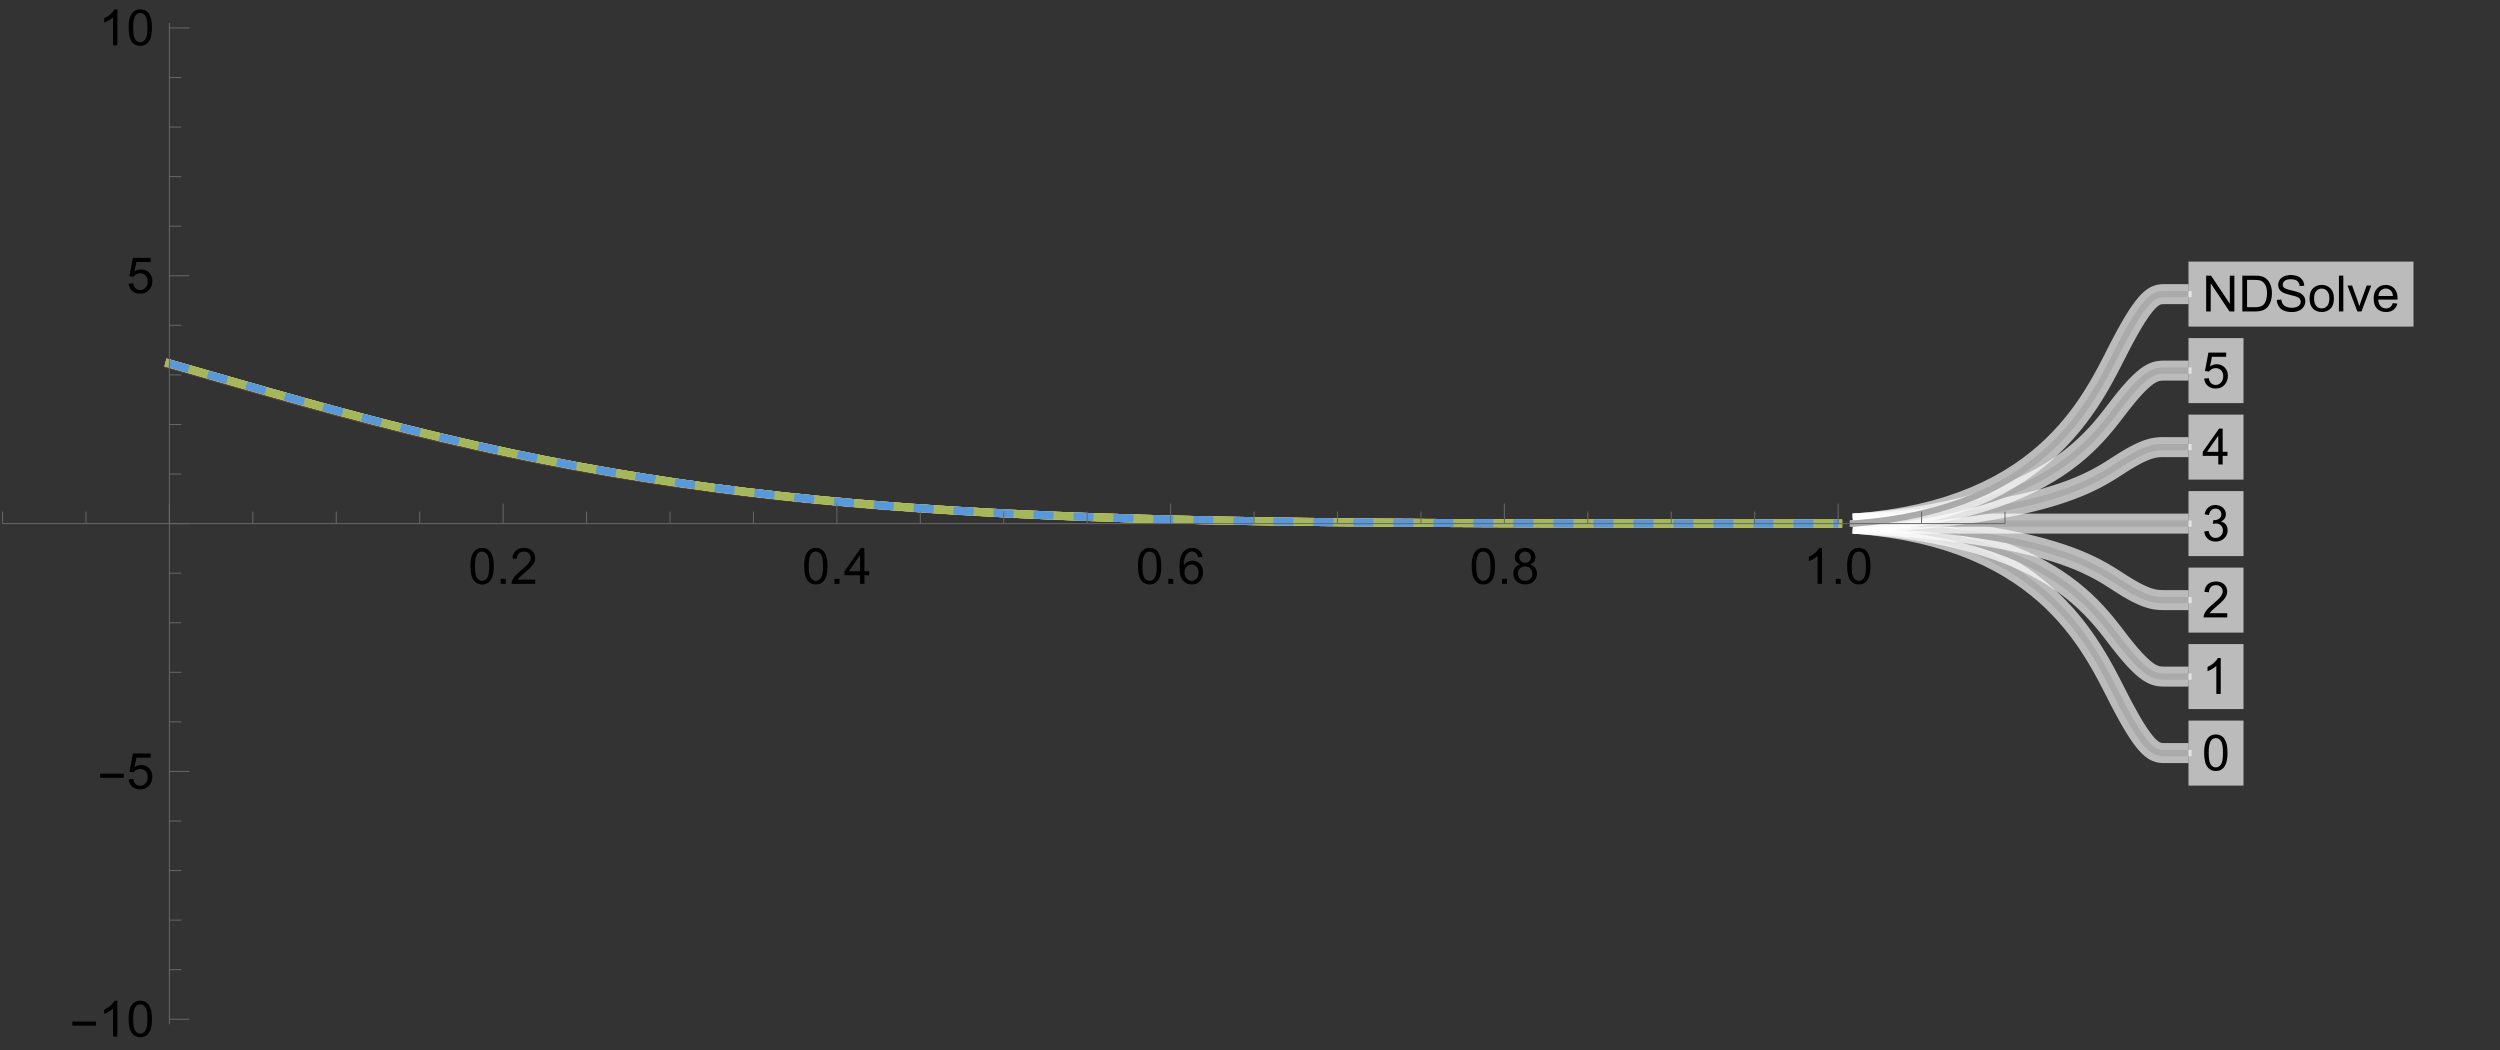 <?xml version="1.0" encoding="UTF-8"?>
<svg xmlns="http://www.w3.org/2000/svg" xmlns:xlink="http://www.w3.org/1999/xlink" width="500pt" height="210pt" viewBox="0 0 500 210" version="1.1">
<rect x="0" y="0" width="500" height="210" fill="#333333" stroke="none"/>
<defs>
<g>
<symbol overflow="visible" id="glyph0-0">
<path style="stroke:none;" d="M 1.25 0 L 1.25 -6.25 L 6.25 -6.25 L 6.25 0 Z M 1.406 -0.156 L 6.094 -0.156 L 6.094 -6.094 L 1.406 -6.094 Z M 1.406 -0.156 "/>
</symbol>
<symbol overflow="visible" id="glyph0-1">
<path style="stroke:none;" d="M 0.414 -3.531 C 0.41 -4.375 0.496 -5.055 0.676 -5.574 C 0.848 -6.086 1.109 -6.484 1.453 -6.766 C 1.797 -7.043 2.227 -7.184 2.75 -7.188 C 3.129 -7.184 3.465 -7.105 3.758 -6.953 C 4.047 -6.797 4.289 -6.574 4.477 -6.285 C 4.664 -5.992 4.812 -5.637 4.922 -5.223 C 5.027 -4.801 5.078 -4.238 5.082 -3.531 C 5.078 -2.688 4.992 -2.008 4.824 -1.496 C 4.648 -0.977 4.391 -0.578 4.051 -0.301 C 3.703 -0.02 3.27 0.117 2.75 0.121 C 2.055 0.117 1.516 -0.129 1.125 -0.621 C 0.648 -1.215 0.41 -2.184 0.414 -3.531 Z M 1.32 -3.531 C 1.316 -2.355 1.453 -1.574 1.73 -1.184 C 2.004 -0.793 2.344 -0.598 2.75 -0.602 C 3.148 -0.598 3.488 -0.793 3.766 -1.188 C 4.039 -1.574 4.176 -2.355 4.18 -3.531 C 4.176 -4.707 4.039 -5.488 3.766 -5.879 C 3.488 -6.262 3.145 -6.457 2.738 -6.461 C 2.332 -6.457 2.012 -6.285 1.773 -5.949 C 1.469 -5.508 1.316 -4.703 1.32 -3.531 Z M 1.32 -3.531 "/>
</symbol>
<symbol overflow="visible" id="glyph0-2">
<path style="stroke:none;" d="M 3.727 0 L 2.848 0 L 2.848 -5.602 C 2.637 -5.398 2.359 -5.195 2.016 -4.992 C 1.672 -4.789 1.363 -4.637 1.09 -4.543 L 1.09 -5.391 C 1.582 -5.621 2.012 -5.898 2.379 -6.23 C 2.746 -6.555 3.004 -6.875 3.16 -7.188 L 3.727 -7.188 Z M 3.727 0 "/>
</symbol>
<symbol overflow="visible" id="glyph0-3">
<path style="stroke:none;" d="M 5.035 -0.844 L 5.035 0 L 0.305 0 C 0.297 -0.211 0.328 -0.414 0.406 -0.609 C 0.523 -0.93 0.719 -1.246 0.984 -1.562 C 1.25 -1.871 1.633 -2.234 2.133 -2.648 C 2.91 -3.285 3.434 -3.789 3.711 -4.164 C 3.98 -4.535 4.117 -4.887 4.121 -5.219 C 4.117 -5.566 3.992 -5.859 3.746 -6.102 C 3.496 -6.336 3.172 -6.457 2.773 -6.461 C 2.348 -6.457 2.012 -6.328 1.758 -6.078 C 1.504 -5.82 1.375 -5.469 1.371 -5.023 L 0.469 -5.117 C 0.531 -5.789 0.762 -6.305 1.168 -6.656 C 1.566 -7.008 2.109 -7.184 2.793 -7.188 C 3.477 -7.184 4.02 -6.992 4.422 -6.617 C 4.82 -6.234 5.02 -5.762 5.023 -5.199 C 5.02 -4.91 4.961 -4.629 4.848 -4.355 C 4.727 -4.074 4.535 -3.785 4.266 -3.48 C 3.992 -3.176 3.539 -2.754 2.91 -2.223 C 2.383 -1.777 2.043 -1.477 1.895 -1.32 C 1.742 -1.16 1.621 -1.004 1.523 -0.844 Z M 5.035 -0.844 "/>
</symbol>
<symbol overflow="visible" id="glyph0-4">
<path style="stroke:none;" d="M 0.422 -1.891 L 1.301 -2.008 C 1.398 -1.508 1.566 -1.148 1.812 -0.93 C 2.055 -0.707 2.352 -0.598 2.699 -0.602 C 3.109 -0.598 3.457 -0.742 3.746 -1.031 C 4.027 -1.316 4.172 -1.668 4.176 -2.094 C 4.172 -2.492 4.039 -2.828 3.777 -3.094 C 3.512 -3.355 3.176 -3.484 2.773 -3.488 C 2.602 -3.484 2.395 -3.453 2.152 -3.391 L 2.25 -4.16 C 2.309 -4.152 2.355 -4.148 2.395 -4.152 C 2.766 -4.148 3.102 -4.246 3.402 -4.445 C 3.699 -4.637 3.848 -4.938 3.852 -5.348 C 3.848 -5.668 3.738 -5.934 3.523 -6.148 C 3.305 -6.355 3.023 -6.461 2.68 -6.465 C 2.336 -6.461 2.051 -6.355 1.824 -6.141 C 1.594 -5.926 1.449 -5.602 1.387 -5.176 L 0.508 -5.332 C 0.613 -5.918 0.855 -6.371 1.238 -6.699 C 1.617 -7.02 2.094 -7.184 2.66 -7.188 C 3.051 -7.184 3.41 -7.098 3.738 -6.934 C 4.066 -6.762 4.316 -6.535 4.496 -6.25 C 4.668 -5.957 4.758 -5.648 4.758 -5.328 C 4.758 -5.016 4.672 -4.734 4.508 -4.48 C 4.336 -4.227 4.09 -4.027 3.77 -3.879 C 4.191 -3.777 4.523 -3.574 4.758 -3.27 C 4.992 -2.961 5.109 -2.574 5.109 -2.113 C 5.109 -1.484 4.879 -0.953 4.426 -0.523 C 3.965 -0.086 3.391 0.129 2.695 0.129 C 2.066 0.129 1.543 -0.059 1.129 -0.434 C 0.711 -0.809 0.477 -1.293 0.422 -1.891 Z M 0.422 -1.891 "/>
</symbol>
<symbol overflow="visible" id="glyph0-5">
<path style="stroke:none;" d="M 3.234 0 L 3.234 -1.715 L 0.129 -1.715 L 0.129 -2.52 L 3.395 -7.16 L 4.113 -7.16 L 4.113 -2.52 L 5.078 -2.52 L 5.078 -1.715 L 4.113 -1.715 L 4.113 0 Z M 3.234 -2.52 L 3.234 -5.746 L 0.992 -2.52 Z M 3.234 -2.52 "/>
</symbol>
<symbol overflow="visible" id="glyph0-6">
<path style="stroke:none;" d="M 0.414 -1.875 L 1.34 -1.953 C 1.406 -1.5 1.562 -1.164 1.812 -0.941 C 2.059 -0.711 2.359 -0.598 2.715 -0.602 C 3.137 -0.598 3.496 -0.758 3.789 -1.078 C 4.082 -1.398 4.23 -1.82 4.23 -2.348 C 4.23 -2.848 4.086 -3.242 3.805 -3.535 C 3.52 -3.82 3.152 -3.965 2.699 -3.969 C 2.414 -3.965 2.16 -3.902 1.934 -3.777 C 1.707 -3.648 1.527 -3.48 1.398 -3.277 L 0.57 -3.383 L 1.266 -7.062 L 4.824 -7.062 L 4.824 -6.223 L 1.969 -6.223 L 1.582 -4.297 C 2.012 -4.594 2.461 -4.746 2.934 -4.746 C 3.555 -4.746 4.082 -4.527 4.516 -4.098 C 4.941 -3.66 5.156 -3.105 5.16 -2.426 C 5.156 -1.777 4.969 -1.215 4.594 -0.746 C 4.133 -0.168 3.504 0.117 2.715 0.121 C 2.059 0.117 1.527 -0.062 1.121 -0.426 C 0.707 -0.789 0.473 -1.273 0.414 -1.875 Z M 0.414 -1.875 "/>
</symbol>
<symbol overflow="visible" id="glyph0-7">
<path style="stroke:none;" d="M 0.762 0 L 0.762 -7.16 L 1.734 -7.16 L 5.492 -1.539 L 5.492 -7.16 L 6.402 -7.16 L 6.402 0 L 5.43 0 L 1.672 -5.625 L 1.672 0 Z M 0.762 0 "/>
</symbol>
<symbol overflow="visible" id="glyph0-8">
<path style="stroke:none;" d="M 0.773 0 L 0.773 -7.16 L 3.238 -7.16 C 3.793 -7.16 4.219 -7.125 4.512 -7.055 C 4.922 -6.961 5.27 -6.789 5.562 -6.543 C 5.938 -6.223 6.223 -5.816 6.41 -5.32 C 6.598 -4.82 6.691 -4.25 6.691 -3.617 C 6.691 -3.07 6.625 -2.59 6.5 -2.172 C 6.367 -1.75 6.207 -1.402 6.012 -1.129 C 5.812 -0.852 5.594 -0.637 5.359 -0.48 C 5.121 -0.324 4.836 -0.203 4.504 -0.121 C 4.168 -0.039 3.785 0 3.355 0 Z M 1.719 -0.844 L 3.246 -0.844 C 3.719 -0.844 4.09 -0.887 4.359 -0.977 C 4.625 -1.062 4.836 -1.188 5 -1.348 C 5.219 -1.57 5.395 -1.871 5.523 -2.254 C 5.648 -2.633 5.711 -3.094 5.715 -3.633 C 5.711 -4.383 5.59 -4.957 5.344 -5.359 C 5.098 -5.758 4.797 -6.027 4.449 -6.168 C 4.191 -6.262 3.785 -6.309 3.223 -6.312 L 1.719 -6.312 Z M 1.719 -0.844 "/>
</symbol>
<symbol overflow="visible" id="glyph0-9">
<path style="stroke:none;" d="M 0.449 -2.301 L 1.344 -2.379 C 1.383 -2.02 1.48 -1.723 1.637 -1.496 C 1.789 -1.262 2.031 -1.078 2.359 -0.938 C 2.684 -0.797 3.051 -0.727 3.457 -0.727 C 3.816 -0.727 4.133 -0.777 4.414 -0.887 C 4.688 -0.992 4.895 -1.141 5.031 -1.332 C 5.164 -1.516 5.23 -1.723 5.234 -1.945 C 5.23 -2.168 5.168 -2.363 5.039 -2.531 C 4.906 -2.699 4.691 -2.84 4.395 -2.953 C 4.199 -3.027 3.773 -3.141 3.117 -3.301 C 2.461 -3.457 2 -3.609 1.738 -3.75 C 1.395 -3.93 1.141 -4.152 0.973 -4.418 C 0.805 -4.684 0.719 -4.98 0.723 -5.309 C 0.719 -5.668 0.824 -6.004 1.031 -6.32 C 1.234 -6.633 1.531 -6.871 1.93 -7.035 C 2.32 -7.195 2.758 -7.277 3.242 -7.281 C 3.77 -7.277 4.238 -7.191 4.645 -7.023 C 5.047 -6.852 5.359 -6.602 5.582 -6.27 C 5.797 -5.938 5.914 -5.559 5.934 -5.141 L 5.023 -5.074 C 4.973 -5.527 4.809 -5.867 4.527 -6.098 C 4.242 -6.328 3.828 -6.445 3.281 -6.445 C 2.707 -6.445 2.289 -6.34 2.027 -6.129 C 1.766 -5.918 1.633 -5.664 1.637 -5.371 C 1.633 -5.109 1.727 -4.898 1.914 -4.738 C 2.094 -4.57 2.57 -4.398 3.34 -4.227 C 4.109 -4.047 4.637 -3.895 4.926 -3.77 C 5.34 -3.574 5.648 -3.332 5.848 -3.039 C 6.047 -2.742 6.145 -2.402 6.148 -2.023 C 6.145 -1.637 6.035 -1.277 5.82 -0.945 C 5.598 -0.605 5.285 -0.344 4.879 -0.16 C 4.469 0.027 4.008 0.117 3.5 0.121 C 2.852 0.117 2.309 0.027 1.871 -0.16 C 1.43 -0.348 1.086 -0.633 0.84 -1.012 C 0.59 -1.391 0.461 -1.82 0.449 -2.301 Z M 0.449 -2.301 "/>
</symbol>
<symbol overflow="visible" id="glyph0-10">
<path style="stroke:none;" d="M 0.332 -2.594 C 0.328 -3.551 0.594 -4.262 1.133 -4.727 C 1.574 -5.109 2.121 -5.301 2.766 -5.305 C 3.477 -5.301 4.059 -5.066 4.512 -4.602 C 4.965 -4.133 5.191 -3.488 5.191 -2.668 C 5.191 -1.996 5.09 -1.473 4.891 -1.09 C 4.688 -0.707 4.395 -0.41 4.016 -0.199 C 3.629 0.012 3.215 0.117 2.766 0.117 C 2.039 0.117 1.449 -0.113 1.004 -0.582 C 0.551 -1.043 0.328 -1.715 0.332 -2.594 Z M 1.234 -2.594 C 1.23 -1.926 1.375 -1.43 1.668 -1.102 C 1.957 -0.77 2.324 -0.602 2.766 -0.605 C 3.199 -0.602 3.559 -0.77 3.852 -1.102 C 4.141 -1.434 4.289 -1.938 4.289 -2.621 C 4.289 -3.262 4.141 -3.75 3.852 -4.078 C 3.555 -4.406 3.195 -4.57 2.766 -4.574 C 2.324 -4.57 1.957 -4.406 1.668 -4.082 C 1.375 -3.75 1.23 -3.254 1.234 -2.594 Z M 1.234 -2.594 "/>
</symbol>
<symbol overflow="visible" id="glyph0-11">
<path style="stroke:none;" d="M 0.641 0 L 0.641 -7.16 L 1.52 -7.16 L 1.52 0 Z M 0.641 0 "/>
</symbol>
<symbol overflow="visible" id="glyph0-12">
<path style="stroke:none;" d="M 2.102 0 L 0.129 -5.188 L 1.055 -5.188 L 2.168 -2.082 C 2.285 -1.742 2.395 -1.395 2.5 -1.035 C 2.574 -1.305 2.684 -1.633 2.828 -2.023 L 3.98 -5.188 L 4.883 -5.188 L 2.922 0 Z M 2.102 0 "/>
</symbol>
<symbol overflow="visible" id="glyph0-13">
<path style="stroke:none;" d="M 4.211 -1.672 L 5.117 -1.559 C 4.969 -1.027 4.703 -0.613 4.32 -0.32 C 3.93 -0.027 3.438 0.117 2.836 0.117 C 2.078 0.117 1.477 -0.113 1.031 -0.582 C 0.586 -1.047 0.363 -1.703 0.367 -2.551 C 0.363 -3.418 0.586 -4.098 1.039 -4.582 C 1.484 -5.062 2.07 -5.301 2.789 -5.305 C 3.48 -5.301 4.047 -5.066 4.488 -4.594 C 4.926 -4.121 5.145 -3.457 5.148 -2.602 C 5.145 -2.547 5.141 -2.469 5.141 -2.367 L 1.273 -2.367 C 1.305 -1.797 1.469 -1.359 1.758 -1.059 C 2.047 -0.754 2.406 -0.602 2.844 -0.605 C 3.16 -0.602 3.434 -0.688 3.664 -0.859 C 3.891 -1.027 4.074 -1.297 4.211 -1.672 Z M 1.324 -3.09 L 4.219 -3.09 C 4.18 -3.523 4.066 -3.852 3.887 -4.074 C 3.605 -4.41 3.242 -4.582 2.797 -4.582 C 2.391 -4.582 2.051 -4.445 1.777 -4.176 C 1.5 -3.902 1.352 -3.539 1.324 -3.09 Z M 1.324 -3.09 "/>
</symbol>
<symbol overflow="visible" id="glyph0-14">
<path style="stroke:none;" d="M 0.91 0 L 0.91 -1 L 1.91 -1 L 1.91 0 Z M 0.91 0 "/>
</symbol>
<symbol overflow="visible" id="glyph0-15">
<path style="stroke:none;" d="M 4.977 -5.406 L 4.102 -5.336 C 4.023 -5.68 3.91 -5.93 3.77 -6.09 C 3.527 -6.336 3.234 -6.461 2.891 -6.465 C 2.609 -6.461 2.363 -6.383 2.152 -6.23 C 1.871 -6.027 1.656 -5.734 1.5 -5.348 C 1.34 -4.957 1.254 -4.406 1.25 -3.691 C 1.457 -4.012 1.715 -4.25 2.023 -4.41 C 2.328 -4.562 2.652 -4.641 2.988 -4.645 C 3.574 -4.641 4.07 -4.426 4.484 -3.996 C 4.891 -3.566 5.098 -3.008 5.102 -2.324 C 5.098 -1.875 5 -1.457 4.812 -1.07 C 4.617 -0.684 4.352 -0.387 4.016 -0.184 C 3.672 0.02 3.289 0.117 2.863 0.121 C 2.125 0.117 1.527 -0.148 1.066 -0.688 C 0.605 -1.223 0.375 -2.113 0.375 -3.352 C 0.375 -4.734 0.629 -5.738 1.145 -6.367 C 1.586 -6.91 2.188 -7.184 2.945 -7.188 C 3.504 -7.184 3.965 -7.027 4.328 -6.715 C 4.684 -6.398 4.898 -5.961 4.977 -5.406 Z M 1.387 -2.32 C 1.383 -2.016 1.445 -1.723 1.578 -1.449 C 1.703 -1.168 1.883 -0.957 2.117 -0.816 C 2.344 -0.668 2.59 -0.598 2.848 -0.602 C 3.215 -0.598 3.531 -0.746 3.801 -1.051 C 4.066 -1.348 4.199 -1.754 4.203 -2.27 C 4.199 -2.762 4.07 -3.152 3.809 -3.438 C 3.543 -3.723 3.211 -3.867 2.812 -3.867 C 2.414 -3.867 2.074 -3.723 1.801 -3.438 C 1.52 -3.152 1.383 -2.781 1.387 -2.32 Z M 1.387 -2.32 "/>
</symbol>
<symbol overflow="visible" id="glyph0-16">
<path style="stroke:none;" d="M 1.77 -3.883 C 1.402 -4.012 1.129 -4.203 0.957 -4.453 C 0.777 -4.699 0.691 -4.996 0.695 -5.344 C 0.691 -5.863 0.879 -6.301 1.254 -6.656 C 1.629 -7.008 2.125 -7.184 2.75 -7.188 C 3.371 -7.184 3.875 -7 4.258 -6.641 C 4.637 -6.273 4.828 -5.832 4.828 -5.316 C 4.828 -4.98 4.738 -4.691 4.566 -4.449 C 4.391 -4.199 4.129 -4.012 3.773 -3.883 C 4.211 -3.738 4.543 -3.508 4.777 -3.188 C 5.004 -2.867 5.121 -2.484 5.121 -2.047 C 5.121 -1.43 4.902 -0.918 4.473 -0.504 C 4.035 -0.09 3.469 0.117 2.766 0.121 C 2.055 0.117 1.484 -0.09 1.055 -0.504 C 0.621 -0.922 0.402 -1.441 0.406 -2.07 C 0.402 -2.531 0.52 -2.922 0.758 -3.238 C 0.992 -3.551 1.332 -3.766 1.77 -3.883 Z M 1.594 -5.371 C 1.594 -5.031 1.699 -4.754 1.918 -4.539 C 2.133 -4.324 2.418 -4.219 2.77 -4.219 C 3.105 -4.219 3.383 -4.324 3.602 -4.539 C 3.816 -4.75 3.926 -5.012 3.926 -5.324 C 3.926 -5.641 3.812 -5.91 3.59 -6.133 C 3.367 -6.352 3.09 -6.461 2.758 -6.465 C 2.422 -6.461 2.145 -6.355 1.926 -6.141 C 1.703 -5.926 1.594 -5.668 1.594 -5.371 Z M 1.309 -2.066 C 1.305 -1.812 1.363 -1.57 1.484 -1.34 C 1.602 -1.102 1.781 -0.918 2.016 -0.793 C 2.25 -0.66 2.5 -0.598 2.773 -0.602 C 3.188 -0.598 3.535 -0.73 3.812 -1.004 C 4.082 -1.27 4.219 -1.613 4.223 -2.035 C 4.219 -2.457 4.078 -2.809 3.801 -3.086 C 3.516 -3.359 3.164 -3.496 2.746 -3.5 C 2.328 -3.496 1.984 -3.359 1.715 -3.09 C 1.441 -2.812 1.305 -2.473 1.309 -2.066 Z M 1.309 -2.066 "/>
</symbol>
<symbol overflow="visible" id="glyph1-0">
<path style="stroke:none;" d="M 0.625 0 L 0.625 -8 L 4.375 -8 L 4.375 0 Z M 1.25 -0.625 L 3.75 -0.625 L 3.75 -7.375 L 1.25 -7.375 Z M 1.25 -0.625 "/>
</symbol>
<symbol overflow="visible" id="glyph1-1">
<path style="stroke:none;" d="M 5.289 -2.191 L 0.551 -2.191 L 0.551 -3.012 L 5.289 -3.012 Z M 5.289 -2.191 "/>
</symbol>
</g>
</defs>
<g id="surface196">
<path style="fill:none;stroke-width:1.6;stroke-linecap:square;stroke-linejoin:miter;stroke:rgb(39.681%,31.014%,20.41%);stroke-opacity:1;stroke-miterlimit:3.25;" d="M 33.875 72.922 L 33.977 72.949 L 34.078 72.98 L 34.285 73.039 L 34.695 73.156 L 35.512 73.395 L 37.152 73.867 L 40.426 74.812 L 47.527 76.867 L 54.16 78.77 L 60.66 80.602 L 67.715 82.535 L 74.297 84.281 L 81.43 86.098 L 88.43 87.797 L 94.961 89.297 L 102.047 90.832 L 108.66 92.176 L 115.141 93.406 L 122.176 94.648 L 128.738 95.723 L 135.852 96.789 L 142.836 97.746 L 149.348 98.559 L 156.41 99.359 L 163.004 100.031 L 170.148 100.688 L 177.164 101.262 L 183.707 101.734 L 190.805 102.191 L 197.426 102.566 L 203.922 102.891 L 210.965 103.195 L 217.539 103.441 L 224.668 103.672 L 231.66 103.863 L 238.188 104.016 L 238.406 104.023 L 238.629 104.027 L 239.07 104.035 L 239.957 104.055 L 241.727 104.09 L 245.262 104.156 L 245.367 104.16 L 245.469 104.16 L 246.09 104.172 L 246.914 104.188 L 248.566 104.215 L 251.867 104.266 L 251.969 104.27 L 252.07 104.27 L 252.273 104.273 L 252.676 104.277 L 253.488 104.289 L 255.105 104.312 L 258.344 104.355 L 258.453 104.359 L 258.562 104.359 L 258.781 104.363 L 259.223 104.367 L 260.098 104.379 L 265.371 104.438 L 265.574 104.438 L 265.777 104.441 L 268.648 104.469 L 271.926 104.496 L 272.035 104.5 L 272.367 104.5 L 273.703 104.512 L 275.477 104.527 L 279.031 104.551 L 279.137 104.551 L 279.238 104.555 L 279.445 104.555 L 279.859 104.559 L 280.691 104.562 L 282.348 104.574 L 285.668 104.594 L 286.074 104.594 L 286.48 104.598 L 287.293 104.602 L 288.922 104.609 L 289.328 104.609 L 289.734 104.613 L 292.172 104.625 L 293.055 104.625 L 295.703 104.637 L 295.922 104.637 L 296.145 104.641 L 296.582 104.641 L 297.465 104.645 L 299.23 104.648 L 299.332 104.648 L 299.438 104.652 L 300.055 104.652 L 300.875 104.656 L 302.523 104.66 L 302.934 104.66 L 303.348 104.664 L 304.168 104.664 L 305.816 104.668 L 306.039 104.668 L 306.262 104.672 L 307.602 104.672 L 309.387 104.676 L 309.496 104.676 L 309.609 104.68 L 311.168 104.68 L 312.953 104.684 L 313.172 104.684 L 313.391 104.688 L 314.707 104.688 L 316.457 104.691 L 317.332 104.691 L 318.207 104.695 L 320.777 104.695 L 321.594 104.699 L 323.637 104.699 L 324.047 104.703 L 327.383 104.703 L 328.27 104.707 L 331.812 104.707 L 333.586 104.711 L 338.547 104.711 L 340.203 104.715 L 348.887 104.715 L 349.328 104.719 L 367.625 104.719 "/>
<path style="fill:none;stroke-width:1.6;stroke-linecap:square;stroke-linejoin:miter;stroke:rgb(64.274%,33.057%,15.407%);stroke-opacity:1;stroke-miterlimit:3.25;" d="M 33.875 72.695 L 33.977 72.727 L 34.078 72.754 L 34.285 72.812 L 34.695 72.93 L 35.512 73.164 L 37.152 73.633 L 40.426 74.57 L 47.527 76.609 L 54.16 78.504 L 60.66 80.328 L 67.715 82.262 L 74.297 84.008 L 81.43 85.828 L 88.43 87.527 L 94.961 89.039 L 102.047 90.582 L 108.66 91.938 L 115.141 93.18 L 122.176 94.434 L 128.738 95.52 L 135.852 96.602 L 142.836 97.57 L 149.348 98.398 L 156.41 99.211 L 163.004 99.898 L 170.148 100.566 L 177.164 101.152 L 183.707 101.637 L 190.805 102.105 L 197.426 102.488 L 203.922 102.82 L 210.965 103.137 L 217.539 103.391 L 224.668 103.629 L 231.66 103.828 L 238.188 103.984 L 238.406 103.992 L 238.629 103.996 L 239.07 104.004 L 239.957 104.023 L 241.727 104.062 L 245.262 104.133 L 245.367 104.133 L 245.469 104.137 L 246.09 104.148 L 246.914 104.16 L 248.566 104.191 L 251.867 104.246 L 252.07 104.246 L 252.273 104.25 L 252.676 104.258 L 253.488 104.27 L 255.105 104.293 L 258.344 104.34 L 258.562 104.34 L 258.781 104.344 L 259.223 104.348 L 260.098 104.359 L 261.855 104.383 L 265.371 104.422 L 265.473 104.422 L 265.574 104.426 L 265.777 104.426 L 267.008 104.438 L 268.648 104.457 L 271.926 104.484 L 272.035 104.488 L 272.367 104.488 L 273.703 104.5 L 275.477 104.516 L 279.031 104.543 L 279.238 104.543 L 279.445 104.547 L 279.859 104.547 L 280.691 104.555 L 282.348 104.566 L 285.668 104.586 L 286.074 104.586 L 286.48 104.59 L 287.293 104.594 L 288.922 104.602 L 289.125 104.602 L 289.328 104.605 L 289.734 104.605 L 292.172 104.617 L 292.395 104.617 L 292.613 104.621 L 293.055 104.621 L 295.703 104.633 L 296.145 104.633 L 296.582 104.637 L 297.465 104.641 L 299.23 104.645 L 299.438 104.645 L 299.641 104.648 L 300.055 104.648 L 300.875 104.652 L 302.523 104.656 L 302.934 104.656 L 303.348 104.66 L 304.168 104.66 L 305.816 104.664 L 305.93 104.668 L 306.707 104.668 L 307.602 104.672 L 309.387 104.676 L 310.277 104.676 L 311.168 104.68 L 312.953 104.684 L 313.828 104.684 L 314.707 104.688 L 316.676 104.688 L 316.895 104.691 L 318.207 104.691 L 319.961 104.695 L 321.594 104.695 L 323.23 104.699 L 324.863 104.699 L 326.496 104.703 L 328.27 104.703 L 330.043 104.707 L 331.812 104.707 L 333.586 104.711 L 338.547 104.711 L 340.203 104.715 L 349.328 104.715 L 350.207 104.719 L 367.625 104.719 "/>
<path style="fill:none;stroke-width:1.6;stroke-linecap:square;stroke-linejoin:miter;stroke:rgb(72.673%,53.814%,31.592%);stroke-opacity:1;stroke-miterlimit:3.25;" d="M 33.875 72.695 L 33.977 72.723 L 34.078 72.754 L 34.285 72.812 L 34.695 72.93 L 35.512 73.16 L 37.152 73.629 L 40.426 74.57 L 47.527 76.609 L 54.16 78.5 L 60.66 80.328 L 67.715 82.258 L 74.297 84.004 L 81.43 85.824 L 88.43 87.527 L 94.961 89.035 L 102.047 90.578 L 108.66 91.934 L 115.141 93.176 L 122.176 94.434 L 128.738 95.516 L 135.852 96.598 L 142.836 97.57 L 149.348 98.395 L 156.41 99.211 L 163.004 99.895 L 170.148 100.566 L 177.164 101.148 L 183.707 101.637 L 190.805 102.105 L 197.426 102.488 L 203.922 102.82 L 210.965 103.137 L 217.539 103.391 L 224.668 103.629 L 231.66 103.828 L 238.188 103.984 L 238.406 103.992 L 238.629 103.996 L 239.07 104.004 L 239.957 104.023 L 241.727 104.062 L 245.262 104.129 L 245.367 104.133 L 245.469 104.133 L 246.09 104.145 L 246.914 104.16 L 248.566 104.191 L 251.867 104.246 L 252.07 104.246 L 252.273 104.25 L 252.676 104.258 L 253.488 104.27 L 255.105 104.293 L 258.344 104.336 L 258.453 104.34 L 258.562 104.34 L 258.781 104.344 L 259.223 104.348 L 260.098 104.359 L 261.855 104.383 L 265.371 104.422 L 265.473 104.422 L 265.574 104.426 L 265.777 104.426 L 267.008 104.438 L 268.648 104.457 L 271.926 104.484 L 272.035 104.488 L 272.367 104.488 L 273.703 104.5 L 275.477 104.516 L 279.031 104.543 L 279.238 104.543 L 279.445 104.547 L 279.859 104.547 L 280.691 104.555 L 282.348 104.562 L 285.668 104.586 L 286.074 104.586 L 286.48 104.59 L 287.293 104.594 L 288.922 104.602 L 289.125 104.602 L 289.328 104.605 L 289.734 104.605 L 292.172 104.617 L 292.395 104.617 L 292.613 104.621 L 293.055 104.621 L 295.703 104.633 L 296.145 104.633 L 296.582 104.637 L 297.465 104.641 L 299.23 104.645 L 299.438 104.645 L 299.641 104.648 L 300.055 104.648 L 300.875 104.652 L 302.523 104.656 L 302.934 104.656 L 303.348 104.66 L 304.168 104.66 L 305.816 104.664 L 305.93 104.668 L 306.707 104.668 L 307.602 104.672 L 309.387 104.676 L 310.277 104.676 L 311.168 104.68 L 312.953 104.684 L 313.828 104.684 L 314.707 104.688 L 316.676 104.688 L 316.895 104.691 L 318.207 104.691 L 319.961 104.695 L 321.594 104.695 L 323.23 104.699 L 324.863 104.699 L 326.496 104.703 L 328.27 104.703 L 330.043 104.707 L 331.812 104.707 L 333.586 104.711 L 338.547 104.711 L 340.203 104.715 L 349.328 104.715 L 350.207 104.719 L 367.625 104.719 "/>
<path style="fill:none;stroke-width:1.6;stroke-linecap:square;stroke-linejoin:miter;stroke:rgb(81.788%,72.609%,42.699%);stroke-opacity:1;stroke-miterlimit:3.25;" d="M 33.875 72.695 L 33.977 72.723 L 34.078 72.754 L 34.285 72.812 L 34.695 72.93 L 35.512 73.16 L 37.152 73.629 L 40.426 74.57 L 47.527 76.609 L 54.16 78.5 L 60.66 80.328 L 67.715 82.258 L 74.297 84.004 L 81.43 85.824 L 88.43 87.527 L 94.961 89.035 L 102.047 90.578 L 108.66 91.934 L 115.141 93.176 L 122.176 94.434 L 128.738 95.516 L 135.852 96.598 L 142.836 97.57 L 149.348 98.395 L 156.41 99.211 L 163.004 99.895 L 170.148 100.566 L 177.164 101.148 L 183.707 101.637 L 190.805 102.105 L 197.426 102.488 L 203.922 102.82 L 210.965 103.137 L 217.539 103.391 L 224.668 103.629 L 231.66 103.828 L 238.188 103.984 L 238.406 103.992 L 238.629 103.996 L 239.07 104.004 L 239.957 104.023 L 241.727 104.062 L 245.262 104.129 L 245.367 104.133 L 245.469 104.133 L 246.09 104.145 L 246.914 104.16 L 248.566 104.191 L 251.867 104.246 L 252.07 104.246 L 252.273 104.25 L 252.676 104.258 L 253.488 104.27 L 255.105 104.293 L 258.344 104.336 L 258.453 104.34 L 258.562 104.34 L 258.781 104.344 L 259.223 104.348 L 260.098 104.359 L 261.855 104.383 L 265.371 104.422 L 265.473 104.422 L 265.574 104.426 L 265.777 104.426 L 267.008 104.438 L 268.648 104.457 L 271.926 104.484 L 272.035 104.488 L 272.367 104.488 L 273.703 104.5 L 275.477 104.516 L 279.031 104.543 L 279.238 104.543 L 279.445 104.547 L 279.859 104.547 L 280.691 104.555 L 282.348 104.562 L 285.668 104.586 L 286.074 104.586 L 286.48 104.59 L 287.293 104.594 L 288.922 104.602 L 289.125 104.602 L 289.328 104.605 L 289.734 104.605 L 292.172 104.617 L 292.395 104.617 L 292.613 104.621 L 293.055 104.621 L 295.703 104.633 L 296.145 104.633 L 296.582 104.637 L 297.465 104.641 L 299.23 104.645 L 299.438 104.645 L 299.641 104.648 L 300.055 104.648 L 300.875 104.652 L 302.523 104.656 L 302.934 104.656 L 303.348 104.66 L 304.168 104.66 L 305.816 104.664 L 305.93 104.668 L 306.707 104.668 L 307.602 104.672 L 309.387 104.676 L 310.277 104.676 L 311.168 104.68 L 312.953 104.684 L 313.828 104.684 L 314.707 104.688 L 316.676 104.688 L 316.895 104.691 L 318.207 104.691 L 319.961 104.695 L 321.594 104.695 L 323.23 104.699 L 324.863 104.699 L 326.496 104.703 L 328.27 104.703 L 330.043 104.707 L 331.812 104.707 L 333.586 104.711 L 338.547 104.711 L 340.203 104.715 L 349.328 104.715 L 350.207 104.719 L 367.625 104.719 "/>
<path style="fill:none;stroke-width:1.6;stroke-linecap:square;stroke-linejoin:miter;stroke:rgb(83.197%,81.054%,37.285%);stroke-opacity:1;stroke-miterlimit:3.25;" d="M 33.875 72.695 L 33.977 72.723 L 34.078 72.754 L 34.285 72.812 L 34.695 72.93 L 35.512 73.16 L 37.152 73.629 L 40.426 74.57 L 47.527 76.609 L 54.16 78.5 L 60.66 80.328 L 67.715 82.258 L 74.297 84.004 L 81.43 85.824 L 88.43 87.527 L 94.961 89.035 L 102.047 90.578 L 108.66 91.934 L 115.141 93.176 L 122.176 94.434 L 128.738 95.516 L 135.852 96.598 L 142.836 97.57 L 149.348 98.395 L 156.41 99.211 L 163.004 99.895 L 170.148 100.566 L 177.164 101.148 L 183.707 101.637 L 190.805 102.105 L 197.426 102.488 L 203.922 102.82 L 210.965 103.137 L 217.539 103.391 L 224.668 103.629 L 231.66 103.828 L 238.188 103.984 L 238.406 103.992 L 238.629 103.996 L 239.07 104.004 L 239.957 104.023 L 241.727 104.062 L 245.262 104.129 L 245.367 104.133 L 245.469 104.133 L 246.09 104.145 L 246.914 104.16 L 248.566 104.191 L 251.867 104.246 L 252.07 104.246 L 252.273 104.25 L 252.676 104.258 L 253.488 104.27 L 255.105 104.293 L 258.344 104.336 L 258.453 104.34 L 258.562 104.34 L 258.781 104.344 L 259.223 104.348 L 260.098 104.359 L 261.855 104.383 L 265.371 104.422 L 265.473 104.422 L 265.574 104.426 L 265.777 104.426 L 267.008 104.438 L 268.648 104.457 L 271.926 104.484 L 272.035 104.488 L 272.367 104.488 L 273.703 104.5 L 275.477 104.516 L 279.031 104.543 L 279.238 104.543 L 279.445 104.547 L 279.859 104.547 L 280.691 104.555 L 282.348 104.562 L 285.668 104.586 L 286.074 104.586 L 286.48 104.59 L 287.293 104.594 L 288.922 104.602 L 289.125 104.602 L 289.328 104.605 L 289.734 104.605 L 292.172 104.617 L 292.395 104.617 L 292.613 104.621 L 293.055 104.621 L 295.703 104.633 L 296.145 104.633 L 296.582 104.637 L 297.465 104.641 L 299.23 104.645 L 299.438 104.645 L 299.641 104.648 L 300.055 104.648 L 300.875 104.652 L 302.523 104.656 L 302.934 104.656 L 303.348 104.66 L 304.168 104.66 L 305.816 104.664 L 305.93 104.668 L 306.707 104.668 L 307.602 104.672 L 309.387 104.676 L 310.277 104.676 L 311.168 104.68 L 312.953 104.684 L 313.828 104.684 L 314.707 104.688 L 316.676 104.688 L 316.895 104.691 L 318.207 104.691 L 319.961 104.695 L 321.594 104.695 L 323.23 104.699 L 324.863 104.699 L 326.496 104.703 L 328.27 104.703 L 330.043 104.707 L 331.812 104.707 L 333.586 104.711 L 338.547 104.711 L 340.203 104.715 L 349.328 104.715 L 350.207 104.719 L 367.625 104.719 "/>
<path style="fill:none;stroke-width:1.6;stroke-linecap:square;stroke-linejoin:miter;stroke:rgb(64.199%,71.832%,36.69%);stroke-opacity:1;stroke-miterlimit:3.25;" d="M 33.875 72.695 L 33.977 72.723 L 34.078 72.754 L 34.285 72.812 L 34.695 72.93 L 35.512 73.16 L 37.152 73.629 L 40.426 74.57 L 47.527 76.609 L 54.16 78.5 L 60.66 80.328 L 67.715 82.258 L 74.297 84.004 L 81.43 85.824 L 88.43 87.527 L 94.961 89.035 L 102.047 90.578 L 108.66 91.934 L 115.141 93.176 L 122.176 94.434 L 128.738 95.516 L 135.852 96.598 L 142.836 97.57 L 149.348 98.395 L 156.41 99.211 L 163.004 99.895 L 170.148 100.566 L 177.164 101.148 L 183.707 101.637 L 190.805 102.105 L 197.426 102.488 L 203.922 102.82 L 210.965 103.137 L 217.539 103.391 L 224.668 103.629 L 231.66 103.828 L 238.188 103.984 L 238.406 103.992 L 238.629 103.996 L 239.07 104.004 L 239.957 104.023 L 241.727 104.062 L 245.262 104.129 L 245.367 104.133 L 245.469 104.133 L 246.09 104.145 L 246.914 104.16 L 248.566 104.191 L 251.867 104.246 L 252.07 104.246 L 252.273 104.25 L 252.676 104.258 L 253.488 104.27 L 255.105 104.293 L 258.344 104.336 L 258.453 104.34 L 258.562 104.34 L 258.781 104.344 L 259.223 104.348 L 260.098 104.359 L 261.855 104.383 L 265.371 104.422 L 265.473 104.422 L 265.574 104.426 L 265.777 104.426 L 267.008 104.438 L 268.648 104.457 L 271.926 104.484 L 272.035 104.488 L 272.367 104.488 L 273.703 104.5 L 275.477 104.516 L 279.031 104.543 L 279.238 104.543 L 279.445 104.547 L 279.859 104.547 L 280.691 104.555 L 282.348 104.562 L 285.668 104.586 L 286.074 104.586 L 286.48 104.59 L 287.293 104.594 L 288.922 104.602 L 289.125 104.602 L 289.328 104.605 L 289.734 104.605 L 292.172 104.617 L 292.395 104.617 L 292.613 104.621 L 293.055 104.621 L 295.703 104.633 L 296.145 104.633 L 296.582 104.637 L 297.465 104.641 L 299.23 104.645 L 299.438 104.645 L 299.641 104.648 L 300.055 104.648 L 300.875 104.652 L 302.523 104.656 L 302.934 104.656 L 303.348 104.66 L 304.168 104.66 L 305.816 104.664 L 305.93 104.668 L 306.707 104.668 L 307.602 104.672 L 309.387 104.676 L 310.277 104.676 L 311.168 104.68 L 312.953 104.684 L 313.828 104.684 L 314.707 104.688 L 316.676 104.688 L 316.895 104.691 L 318.207 104.691 L 319.961 104.695 L 321.594 104.695 L 323.23 104.699 L 324.863 104.699 L 326.496 104.703 L 328.27 104.703 L 330.043 104.707 L 331.812 104.707 L 333.586 104.711 L 338.547 104.711 L 340.203 104.715 L 349.328 104.715 L 350.207 104.719 L 367.625 104.719 "/>
<path style="fill:none;stroke-width:1.6;stroke-linecap:butt;stroke-linejoin:miter;stroke:rgb(35.082%,59.518%,85.374%);stroke-opacity:1;stroke-dasharray:4,4;stroke-miterlimit:3.25;" d="M 33.875 72.695 L 33.977 72.727 L 34.078 72.754 L 34.285 72.812 L 34.695 72.93 L 35.512 73.164 L 37.152 73.629 L 40.426 74.57 L 47.527 76.609 L 54.16 78.5 L 60.66 80.328 L 67.715 82.258 L 74.297 84.004 L 81.43 85.824 L 88.43 87.527 L 94.961 89.035 L 102.047 90.578 L 108.66 91.934 L 115.141 93.176 L 122.176 94.434 L 128.738 95.516 L 135.852 96.598 L 142.836 97.57 L 149.348 98.395 L 156.41 99.211 L 163.004 99.895 L 170.148 100.566 L 177.164 101.148 L 183.707 101.637 L 190.805 102.105 L 197.426 102.488 L 203.922 102.82 L 210.965 103.137 L 217.539 103.391 L 224.668 103.629 L 231.66 103.828 L 238.188 103.984 L 238.406 103.992 L 238.629 103.996 L 239.07 104.004 L 239.957 104.023 L 241.727 104.062 L 245.262 104.129 L 245.367 104.133 L 245.469 104.133 L 246.09 104.145 L 246.914 104.16 L 248.566 104.191 L 251.867 104.246 L 252.07 104.246 L 252.273 104.25 L 252.676 104.258 L 253.488 104.27 L 255.105 104.293 L 258.344 104.336 L 258.453 104.34 L 258.562 104.34 L 258.781 104.344 L 259.223 104.348 L 260.098 104.359 L 261.855 104.383 L 265.371 104.422 L 265.473 104.422 L 265.574 104.426 L 265.777 104.426 L 267.008 104.438 L 268.648 104.457 L 271.926 104.484 L 272.035 104.488 L 272.367 104.488 L 273.703 104.5 L 275.477 104.516 L 279.031 104.543 L 279.238 104.543 L 279.445 104.547 L 279.859 104.547 L 280.691 104.555 L 282.348 104.562 L 285.668 104.586 L 286.074 104.586 L 286.48 104.59 L 287.293 104.594 L 288.922 104.602 L 289.125 104.602 L 289.328 104.605 L 289.734 104.605 L 292.172 104.617 L 292.395 104.617 L 292.613 104.621 L 293.055 104.621 L 295.703 104.633 L 296.145 104.633 L 296.582 104.637 L 297.465 104.641 L 299.23 104.645 L 299.438 104.645 L 299.641 104.648 L 300.055 104.648 L 300.875 104.652 L 302.523 104.656 L 302.934 104.656 L 303.348 104.66 L 304.168 104.66 L 305.816 104.664 L 305.93 104.668 L 306.707 104.668 L 307.602 104.672 L 309.387 104.676 L 310.277 104.676 L 311.168 104.68 L 312.953 104.684 L 313.828 104.684 L 314.707 104.688 L 316.676 104.688 L 316.895 104.691 L 318.207 104.691 L 319.961 104.695 L 321.594 104.695 L 323.23 104.699 L 324.863 104.699 L 326.496 104.703 L 328.27 104.703 L 330.043 104.707 L 331.812 104.707 L 333.586 104.711 L 338.547 104.711 L 340.203 104.715 L 349.328 104.715 L 350.207 104.719 L 367.625 104.719 "/>
<path style="fill:none;stroke-width:4;stroke-linecap:butt;stroke-linejoin:round;stroke:rgb(100%,100%,100%);stroke-opacity:0.667;stroke-miterlimit:3.25;" d="M 370.625 104.719 L 374.273 105.051 L 377.742 105.492 L 381.035 106.043 L 384.164 106.695 L 387.129 107.445 L 389.934 108.281 L 392.59 109.199 L 395.094 110.199 L 397.461 111.266 L 399.688 112.398 L 401.785 113.586 L 403.754 114.828 L 405.602 116.117 L 407.332 117.449 L 408.953 118.809 L 410.469 120.199 L 411.879 121.613 L 413.199 123.039 L 414.426 124.477 L 415.57 125.914 L 416.633 127.352 L 417.621 128.777 L 418.539 130.188 L 419.391 131.578 L 420.188 132.938 L 420.926 134.266 L 421.617 135.555 L 422.266 136.797 L 422.875 137.984 L 423.449 139.117 L 423.996 140.184 L 424.52 141.18 L 425.02 142.113 L 425.496 142.98 L 425.949 143.789 L 426.383 144.539 L 426.797 145.23 L 427.191 145.867 L 427.566 146.453 L 427.926 146.988 L 428.27 147.473 L 428.598 147.914 L 428.91 148.312 L 429.207 148.668 L 429.492 148.988 L 429.766 149.27 L 430.031 149.516 L 430.281 149.73 L 430.527 149.914 L 430.762 150.074 L 430.988 150.203 L 431.211 150.312 L 431.426 150.398 L 431.637 150.469 L 431.84 150.523 L 432.043 150.559 L 432.246 150.586 L 432.445 150.602 L 432.645 150.613 L 432.848 150.617 L 437.699 150.617 "/>
<path style="fill:none;stroke-width:1.25;stroke-linecap:square;stroke-linejoin:miter;stroke:rgb(66.667%,66.667%,66.667%);stroke-opacity:1;stroke-miterlimit:3.25;" d="M 370.625 104.719 L 374.273 105.051 L 377.742 105.492 L 381.035 106.043 L 384.164 106.695 L 387.129 107.445 L 389.934 108.281 L 392.59 109.199 L 395.094 110.199 L 397.461 111.266 L 399.688 112.398 L 401.785 113.586 L 403.754 114.828 L 405.602 116.117 L 407.332 117.449 L 408.953 118.809 L 410.469 120.199 L 411.879 121.613 L 413.199 123.039 L 414.426 124.477 L 415.57 125.914 L 416.633 127.352 L 417.621 128.777 L 418.539 130.188 L 419.391 131.578 L 420.188 132.938 L 420.926 134.266 L 421.617 135.555 L 422.266 136.797 L 422.875 137.984 L 423.449 139.117 L 423.996 140.184 L 424.52 141.18 L 425.02 142.113 L 425.496 142.98 L 425.949 143.789 L 426.383 144.539 L 426.797 145.23 L 427.191 145.867 L 427.566 146.453 L 427.926 146.988 L 428.27 147.473 L 428.598 147.914 L 428.91 148.312 L 429.207 148.668 L 429.492 148.988 L 429.766 149.27 L 430.031 149.516 L 430.281 149.73 L 430.527 149.914 L 430.762 150.074 L 430.988 150.203 L 431.211 150.312 L 431.426 150.398 L 431.637 150.469 L 431.84 150.523 L 432.043 150.559 L 432.246 150.586 L 432.445 150.602 L 432.645 150.613 L 432.848 150.617 L 437.699 150.617 "/>
<path style=" stroke:none;fill-rule:nonzero;fill:rgb(100%,100%,100%);fill-opacity:0.667;" d="M 448.699 144.117 L 448.699 157.117 L 437.699 157.117 L 437.699 144.117 Z M 448.699 144.117 "/>
<g style="fill:rgb(0%,0%,0%);fill-opacity:1;">
  <use xlink:href="#glyph0-1" x="440.419" y="154.083"/>
</g>
<path style="fill:none;stroke-width:4;stroke-linecap:butt;stroke-linejoin:round;stroke:rgb(100%,100%,100%);stroke-opacity:0.667;stroke-miterlimit:3.25;" d="M 370.625 104.719 L 374.957 105.062 L 379.031 105.5 L 382.867 106.027 L 386.465 106.641 L 389.84 107.328 L 392.992 108.086 L 395.941 108.906 L 398.688 109.789 L 401.242 110.719 L 403.617 111.695 L 405.816 112.711 L 407.852 113.758 L 409.727 114.832 L 411.461 115.926 L 413.051 117.035 L 414.516 118.148 L 415.855 119.266 L 417.086 120.375 L 418.211 121.473 L 419.242 122.555 L 420.188 123.609 L 421.055 124.633 L 421.852 125.621 L 422.594 126.566 L 423.281 127.465 L 423.926 128.305 L 424.539 129.082 L 425.117 129.801 L 425.664 130.461 L 426.184 131.066 L 426.676 131.621 L 427.141 132.125 L 427.582 132.578 L 428 132.988 L 428.395 133.355 L 428.766 133.684 L 429.121 133.969 L 429.461 134.223 L 429.781 134.441 L 430.086 134.629 L 430.379 134.785 L 430.66 134.918 L 430.93 135.027 L 431.191 135.113 L 431.441 135.18 L 431.688 135.23 L 431.93 135.27 L 432.168 135.293 L 432.406 135.309 L 432.641 135.312 L 432.879 135.316 L 437.699 135.316 "/>
<path style="fill:none;stroke-width:1.25;stroke-linecap:square;stroke-linejoin:miter;stroke:rgb(66.667%,66.667%,66.667%);stroke-opacity:1;stroke-miterlimit:3.25;" d="M 370.625 104.719 L 374.957 105.062 L 379.031 105.5 L 382.867 106.027 L 386.465 106.641 L 389.84 107.328 L 392.992 108.086 L 395.941 108.906 L 398.688 109.789 L 401.242 110.719 L 403.617 111.695 L 405.816 112.711 L 407.852 113.758 L 409.727 114.832 L 411.461 115.926 L 413.051 117.035 L 414.516 118.148 L 415.855 119.266 L 417.086 120.375 L 418.211 121.473 L 419.242 122.555 L 420.188 123.609 L 421.055 124.633 L 421.852 125.621 L 422.594 126.566 L 423.281 127.465 L 423.926 128.305 L 424.539 129.082 L 425.117 129.801 L 425.664 130.461 L 426.184 131.066 L 426.676 131.621 L 427.141 132.125 L 427.582 132.578 L 428 132.988 L 428.395 133.355 L 428.766 133.684 L 429.121 133.969 L 429.461 134.223 L 429.781 134.441 L 430.086 134.629 L 430.379 134.785 L 430.66 134.918 L 430.93 135.027 L 431.191 135.113 L 431.441 135.18 L 431.688 135.23 L 431.93 135.27 L 432.168 135.293 L 432.406 135.309 L 432.641 135.312 L 432.879 135.316 L 437.699 135.316 "/>
<path style=" stroke:none;fill-rule:nonzero;fill:rgb(100%,100%,100%);fill-opacity:0.667;" d="M 448.699 128.816 L 448.699 141.816 L 437.699 141.816 L 437.699 128.816 Z M 448.699 128.816 "/>
<g style="fill:rgb(0%,0%,0%);fill-opacity:1;">
  <use xlink:href="#glyph0-2" x="440.419" y="138.784"/>
</g>
<path style="fill:none;stroke-width:4;stroke-linecap:butt;stroke-linejoin:round;stroke:rgb(100%,100%,100%);stroke-opacity:0.667;stroke-miterlimit:3.25;" d="M 370.625 104.719 L 375.457 104.98 L 379.977 105.293 L 384.188 105.645 L 388.113 106.043 L 391.758 106.473 L 395.137 106.941 L 398.262 107.438 L 401.145 107.957 L 403.797 108.5 L 406.234 109.062 L 408.465 109.641 L 410.5 110.23 L 412.359 110.824 L 414.047 111.426 L 415.578 112.023 L 416.965 112.617 L 418.219 113.207 L 419.355 113.785 L 420.383 114.344 L 421.312 114.887 L 422.164 115.41 L 422.941 115.902 L 423.66 116.367 L 424.336 116.801 L 424.969 117.195 L 425.566 117.559 L 426.133 117.891 L 426.664 118.188 L 427.164 118.457 L 427.637 118.699 L 428.082 118.914 L 428.504 119.105 L 428.902 119.273 L 429.277 119.418 L 429.633 119.543 L 429.973 119.648 L 430.293 119.738 L 430.602 119.812 L 430.895 119.871 L 431.18 119.918 L 431.457 119.953 L 431.727 119.98 L 431.988 119.996 L 432.25 120.008 L 432.508 120.016 L 432.77 120.02 L 437.699 120.02 "/>
<path style="fill:none;stroke-width:1.25;stroke-linecap:square;stroke-linejoin:miter;stroke:rgb(66.667%,66.667%,66.667%);stroke-opacity:1;stroke-miterlimit:3.25;" d="M 370.625 104.719 L 375.457 104.98 L 379.977 105.293 L 384.188 105.645 L 388.113 106.043 L 391.758 106.473 L 395.137 106.941 L 398.262 107.438 L 401.145 107.957 L 403.797 108.5 L 406.234 109.062 L 408.465 109.641 L 410.5 110.23 L 412.359 110.824 L 414.047 111.426 L 415.578 112.023 L 416.965 112.617 L 418.219 113.207 L 419.355 113.785 L 420.383 114.344 L 421.312 114.887 L 422.164 115.41 L 422.941 115.902 L 423.66 116.367 L 424.336 116.801 L 424.969 117.195 L 425.566 117.559 L 426.133 117.891 L 426.664 118.188 L 427.164 118.457 L 427.637 118.699 L 428.082 118.914 L 428.504 119.105 L 428.902 119.273 L 429.277 119.418 L 429.633 119.543 L 429.973 119.648 L 430.293 119.738 L 430.602 119.812 L 430.895 119.871 L 431.18 119.918 L 431.457 119.953 L 431.727 119.98 L 431.988 119.996 L 432.25 120.008 L 432.508 120.016 L 432.77 120.02 L 437.699 120.02 "/>
<path style=" stroke:none;fill-rule:nonzero;fill:rgb(100%,100%,100%);fill-opacity:0.667;" d="M 448.699 113.52 L 448.699 126.52 L 437.699 126.52 L 437.699 113.52 Z M 448.699 113.52 "/>
<g style="fill:rgb(0%,0%,0%);fill-opacity:1;">
  <use xlink:href="#glyph0-3" x="440.419" y="123.485"/>
</g>
<path style="fill:none;stroke-width:4;stroke-linecap:butt;stroke-linejoin:round;stroke:rgb(100%,100%,100%);stroke-opacity:0.667;stroke-miterlimit:3.25;" d="M 370.625 104.719 L 437.699 104.719 "/>
<path style="fill:none;stroke-width:1.25;stroke-linecap:square;stroke-linejoin:miter;stroke:rgb(66.667%,66.667%,66.667%);stroke-opacity:1;stroke-miterlimit:3.25;" d="M 370.625 104.719 L 437.699 104.719 "/>
<path style=" stroke:none;fill-rule:nonzero;fill:rgb(100%,100%,100%);fill-opacity:0.667;" d="M 448.699 98.219 L 448.699 111.219 L 437.699 111.219 L 437.699 98.219 Z M 448.699 98.219 "/>
<g style="fill:rgb(0%,0%,0%);fill-opacity:1;">
  <use xlink:href="#glyph0-4" x="440.419" y="108.186"/>
</g>
<path style="fill:none;stroke-width:4;stroke-linecap:butt;stroke-linejoin:round;stroke:rgb(100%,100%,100%);stroke-opacity:0.667;stroke-miterlimit:3.25;" d="M 370.625 104.719 L 375.457 104.457 L 379.977 104.148 L 384.188 103.793 L 388.113 103.398 L 391.758 102.965 L 395.137 102.5 L 398.262 102.004 L 401.145 101.48 L 403.797 100.938 L 406.234 100.375 L 408.465 99.797 L 410.5 99.211 L 412.359 98.613 L 414.047 98.016 L 415.578 97.414 L 416.965 96.82 L 418.219 96.23 L 419.355 95.656 L 420.383 95.094 L 421.312 94.551 L 422.164 94.031 L 422.941 93.535 L 423.66 93.07 L 424.336 92.637 L 424.969 92.242 L 425.566 91.879 L 426.133 91.551 L 426.664 91.25 L 427.164 90.98 L 427.637 90.738 L 428.082 90.523 L 428.504 90.332 L 428.902 90.168 L 429.277 90.02 L 429.633 89.895 L 429.973 89.789 L 430.293 89.699 L 430.602 89.625 L 430.895 89.566 L 431.18 89.52 L 431.457 89.484 L 431.727 89.457 L 431.988 89.441 L 432.25 89.43 L 432.508 89.422 L 437.699 89.422 "/>
<path style="fill:none;stroke-width:1.25;stroke-linecap:square;stroke-linejoin:miter;stroke:rgb(66.667%,66.667%,66.667%);stroke-opacity:1;stroke-miterlimit:3.25;" d="M 370.625 104.719 L 375.457 104.457 L 379.977 104.148 L 384.188 103.793 L 388.113 103.398 L 391.758 102.965 L 395.137 102.5 L 398.262 102.004 L 401.145 101.48 L 403.797 100.938 L 406.234 100.375 L 408.465 99.797 L 410.5 99.211 L 412.359 98.613 L 414.047 98.016 L 415.578 97.414 L 416.965 96.82 L 418.219 96.23 L 419.355 95.656 L 420.383 95.094 L 421.312 94.551 L 422.164 94.031 L 422.941 93.535 L 423.66 93.07 L 424.336 92.637 L 424.969 92.242 L 425.566 91.879 L 426.133 91.551 L 426.664 91.25 L 427.164 90.98 L 427.637 90.738 L 428.082 90.523 L 428.504 90.332 L 428.902 90.168 L 429.277 90.02 L 429.633 89.895 L 429.973 89.789 L 430.293 89.699 L 430.602 89.625 L 430.895 89.566 L 431.18 89.52 L 431.457 89.484 L 431.727 89.457 L 431.988 89.441 L 432.25 89.43 L 432.508 89.422 L 437.699 89.422 "/>
<path style=" stroke:none;fill-rule:nonzero;fill:rgb(100%,100%,100%);fill-opacity:0.667;" d="M 448.699 82.922 L 448.699 95.922 L 437.699 95.922 L 437.699 82.922 Z M 448.699 82.922 "/>
<g style="fill:rgb(0%,0%,0%);fill-opacity:1;">
  <use xlink:href="#glyph0-5" x="440.419" y="92.887"/>
</g>
<path style="fill:none;stroke-width:4;stroke-linecap:butt;stroke-linejoin:round;stroke:rgb(100%,100%,100%);stroke-opacity:0.667;stroke-miterlimit:3.25;" d="M 370.625 104.719 L 374.957 104.375 L 379.031 103.938 L 382.867 103.41 L 386.465 102.801 L 389.84 102.109 L 392.992 101.352 L 395.941 100.531 L 398.688 99.652 L 401.242 98.719 L 403.617 97.742 L 405.816 96.727 L 407.852 95.68 L 409.727 94.605 L 411.461 93.512 L 413.051 92.406 L 414.516 91.289 L 415.855 90.176 L 417.086 89.062 L 418.211 87.965 L 419.242 86.887 L 420.188 85.828 L 421.055 84.805 L 421.852 83.816 L 422.594 82.871 L 423.281 81.977 L 423.926 81.137 L 424.539 80.355 L 425.117 79.637 L 425.664 78.977 L 426.184 78.371 L 426.676 77.816 L 427.141 77.312 L 427.582 76.859 L 428 76.449 L 428.395 76.082 L 428.766 75.758 L 429.121 75.469 L 429.461 75.215 L 429.781 74.996 L 430.086 74.812 L 430.379 74.652 L 430.66 74.52 L 430.93 74.41 L 431.191 74.324 L 431.441 74.258 L 431.688 74.207 L 431.93 74.172 L 432.168 74.148 L 432.406 74.133 L 432.641 74.125 L 432.879 74.121 L 437.699 74.121 "/>
<path style="fill:none;stroke-width:1.25;stroke-linecap:square;stroke-linejoin:miter;stroke:rgb(66.667%,66.667%,66.667%);stroke-opacity:1;stroke-miterlimit:3.25;" d="M 370.625 104.719 L 374.957 104.375 L 379.031 103.938 L 382.867 103.41 L 386.465 102.801 L 389.84 102.109 L 392.992 101.352 L 395.941 100.531 L 398.688 99.652 L 401.242 98.719 L 403.617 97.742 L 405.816 96.727 L 407.852 95.68 L 409.727 94.605 L 411.461 93.512 L 413.051 92.406 L 414.516 91.289 L 415.855 90.176 L 417.086 89.062 L 418.211 87.965 L 419.242 86.887 L 420.188 85.828 L 421.055 84.805 L 421.852 83.816 L 422.594 82.871 L 423.281 81.977 L 423.926 81.137 L 424.539 80.355 L 425.117 79.637 L 425.664 78.977 L 426.184 78.371 L 426.676 77.816 L 427.141 77.312 L 427.582 76.859 L 428 76.449 L 428.395 76.082 L 428.766 75.758 L 429.121 75.469 L 429.461 75.215 L 429.781 74.996 L 430.086 74.812 L 430.379 74.652 L 430.66 74.52 L 430.93 74.41 L 431.191 74.324 L 431.441 74.258 L 431.688 74.207 L 431.93 74.172 L 432.168 74.148 L 432.406 74.133 L 432.641 74.125 L 432.879 74.121 L 437.699 74.121 "/>
<path style=" stroke:none;fill-rule:nonzero;fill:rgb(100%,100%,100%);fill-opacity:0.667;" d="M 448.699 67.621 L 448.699 80.621 L 437.699 80.621 L 437.699 67.621 Z M 448.699 67.621 "/>
<g style="fill:rgb(0%,0%,0%);fill-opacity:1;">
  <use xlink:href="#glyph0-6" x="440.419" y="77.588"/>
</g>
<path style="fill:none;stroke-width:4;stroke-linecap:butt;stroke-linejoin:round;stroke:rgb(100%,100%,100%);stroke-opacity:0.667;stroke-miterlimit:3.25;" d="M 370.625 104.719 L 374.273 104.391 L 377.742 103.945 L 381.035 103.395 L 384.164 102.742 L 387.129 101.996 L 389.934 101.156 L 392.59 100.238 L 395.094 99.242 L 397.461 98.176 L 399.688 97.043 L 401.785 95.852 L 403.754 94.609 L 405.602 93.32 L 407.332 91.992 L 408.953 90.629 L 410.469 89.238 L 411.879 87.828 L 413.199 86.398 L 414.426 84.965 L 415.57 83.523 L 416.633 82.09 L 417.621 80.664 L 418.539 79.25 L 419.391 77.863 L 420.188 76.5 L 420.926 75.172 L 421.617 73.883 L 422.266 72.645 L 422.875 71.453 L 423.449 70.324 L 423.996 69.258 L 424.52 68.258 L 425.02 67.324 L 425.496 66.457 L 425.949 65.648 L 426.383 64.902 L 426.797 64.207 L 427.191 63.57 L 427.566 62.988 L 427.926 62.453 L 428.27 61.965 L 428.598 61.523 L 428.91 61.125 L 429.207 60.77 L 429.492 60.449 L 429.766 60.168 L 430.031 59.922 L 430.281 59.707 L 430.527 59.523 L 430.762 59.367 L 430.988 59.234 L 431.211 59.125 L 431.426 59.039 L 431.637 58.969 L 431.84 58.918 L 432.043 58.879 L 432.246 58.852 L 432.445 58.836 L 432.645 58.828 L 433.051 58.82 L 437.699 58.82 "/>
<path style="fill:none;stroke-width:1.25;stroke-linecap:square;stroke-linejoin:miter;stroke:rgb(66.667%,66.667%,66.667%);stroke-opacity:1;stroke-miterlimit:3.25;" d="M 370.625 104.719 L 374.273 104.391 L 377.742 103.945 L 381.035 103.395 L 384.164 102.742 L 387.129 101.996 L 389.934 101.156 L 392.59 100.238 L 395.094 99.242 L 397.461 98.176 L 399.688 97.043 L 401.785 95.852 L 403.754 94.609 L 405.602 93.32 L 407.332 91.992 L 408.953 90.629 L 410.469 89.238 L 411.879 87.828 L 413.199 86.398 L 414.426 84.965 L 415.57 83.523 L 416.633 82.09 L 417.621 80.664 L 418.539 79.25 L 419.391 77.863 L 420.188 76.5 L 420.926 75.172 L 421.617 73.883 L 422.266 72.645 L 422.875 71.453 L 423.449 70.324 L 423.996 69.258 L 424.52 68.258 L 425.02 67.324 L 425.496 66.457 L 425.949 65.648 L 426.383 64.902 L 426.797 64.207 L 427.191 63.57 L 427.566 62.988 L 427.926 62.453 L 428.27 61.965 L 428.598 61.523 L 428.91 61.125 L 429.207 60.77 L 429.492 60.449 L 429.766 60.168 L 430.031 59.922 L 430.281 59.707 L 430.527 59.523 L 430.762 59.367 L 430.988 59.234 L 431.211 59.125 L 431.426 59.039 L 431.637 58.969 L 431.84 58.918 L 432.043 58.879 L 432.246 58.852 L 432.445 58.836 L 432.645 58.828 L 433.051 58.82 L 437.699 58.82 "/>
<path style=" stroke:none;fill-rule:nonzero;fill:rgb(100%,100%,100%);fill-opacity:0.667;" d="M 482.699 52.32 L 482.699 65.32 L 437.699 65.32 L 437.699 52.32 Z M 482.699 52.32 "/>
<g style="fill:rgb(0%,0%,0%);fill-opacity:1;">
  <use xlink:href="#glyph0-7" x="440.471" y="62.289"/>
  <use xlink:href="#glyph0-8" x="447.693" y="62.289"/>
  <use xlink:href="#glyph0-9" x="454.914" y="62.289"/>
  <use xlink:href="#glyph0-10" x="461.584" y="62.289"/>
  <use xlink:href="#glyph0-11" x="467.146" y="62.289"/>
  <use xlink:href="#glyph0-12" x="469.367" y="62.289"/>
  <use xlink:href="#glyph0-13" x="474.367" y="62.289"/>
</g>
<path style="fill:none;stroke-width:0.2;stroke-linecap:butt;stroke-linejoin:miter;stroke:rgb(40%,40%,40%);stroke-opacity:1;stroke-miterlimit:3.25;" d="M 0.5 104.719 L 0.5 102.32 "/>
<path style="fill:none;stroke-width:0.2;stroke-linecap:butt;stroke-linejoin:miter;stroke:rgb(40%,40%,40%);stroke-opacity:1;stroke-miterlimit:3.25;" d="M 17.188 104.719 L 17.188 102.32 "/>
<path style="fill:none;stroke-width:0.2;stroke-linecap:butt;stroke-linejoin:miter;stroke:rgb(40%,40%,40%);stroke-opacity:1;stroke-miterlimit:3.25;" d="M 33.875 104.719 L 33.875 100.719 "/>
<path style="fill:none;stroke-width:0.2;stroke-linecap:butt;stroke-linejoin:miter;stroke:rgb(40%,40%,40%);stroke-opacity:1;stroke-miterlimit:3.25;" d="M 50.562 104.719 L 50.562 102.32 "/>
<path style="fill:none;stroke-width:0.2;stroke-linecap:butt;stroke-linejoin:miter;stroke:rgb(40%,40%,40%);stroke-opacity:1;stroke-miterlimit:3.25;" d="M 67.25 104.719 L 67.25 102.32 "/>
<path style="fill:none;stroke-width:0.2;stroke-linecap:butt;stroke-linejoin:miter;stroke:rgb(40%,40%,40%);stroke-opacity:1;stroke-miterlimit:3.25;" d="M 83.938 104.719 L 83.938 102.32 "/>
<path style="fill:none;stroke-width:0.2;stroke-linecap:butt;stroke-linejoin:miter;stroke:rgb(40%,40%,40%);stroke-opacity:1;stroke-miterlimit:3.25;" d="M 100.625 104.719 L 100.625 100.719 "/>
<g style="fill:rgb(0%,0%,0%);fill-opacity:1;">
  <use xlink:href="#glyph0-1" x="93.674" y="116.772"/>
  <use xlink:href="#glyph0-14" x="99.236" y="116.772"/>
  <use xlink:href="#glyph0-3" x="102.014" y="116.772"/>
</g>
<path style="fill:none;stroke-width:0.2;stroke-linecap:butt;stroke-linejoin:miter;stroke:rgb(40%,40%,40%);stroke-opacity:1;stroke-miterlimit:3.25;" d="M 117.312 104.719 L 117.312 102.32 "/>
<path style="fill:none;stroke-width:0.2;stroke-linecap:butt;stroke-linejoin:miter;stroke:rgb(40%,40%,40%);stroke-opacity:1;stroke-miterlimit:3.25;" d="M 134 104.719 L 134 102.32 "/>
<path style="fill:none;stroke-width:0.2;stroke-linecap:butt;stroke-linejoin:miter;stroke:rgb(40%,40%,40%);stroke-opacity:1;stroke-miterlimit:3.25;" d="M 150.688 104.719 L 150.688 102.32 "/>
<path style="fill:none;stroke-width:0.2;stroke-linecap:butt;stroke-linejoin:miter;stroke:rgb(40%,40%,40%);stroke-opacity:1;stroke-miterlimit:3.25;" d="M 167.375 104.719 L 167.375 100.719 "/>
<g style="fill:rgb(0%,0%,0%);fill-opacity:1;">
  <use xlink:href="#glyph0-1" x="160.424" y="116.772"/>
  <use xlink:href="#glyph0-14" x="165.986" y="116.772"/>
  <use xlink:href="#glyph0-5" x="168.764" y="116.772"/>
</g>
<path style="fill:none;stroke-width:0.2;stroke-linecap:butt;stroke-linejoin:miter;stroke:rgb(40%,40%,40%);stroke-opacity:1;stroke-miterlimit:3.25;" d="M 184.062 104.719 L 184.062 102.32 "/>
<path style="fill:none;stroke-width:0.2;stroke-linecap:butt;stroke-linejoin:miter;stroke:rgb(40%,40%,40%);stroke-opacity:1;stroke-miterlimit:3.25;" d="M 200.75 104.719 L 200.75 102.32 "/>
<path style="fill:none;stroke-width:0.2;stroke-linecap:butt;stroke-linejoin:miter;stroke:rgb(40%,40%,40%);stroke-opacity:1;stroke-miterlimit:3.25;" d="M 217.438 104.719 L 217.438 102.32 "/>
<path style="fill:none;stroke-width:0.2;stroke-linecap:butt;stroke-linejoin:miter;stroke:rgb(40%,40%,40%);stroke-opacity:1;stroke-miterlimit:3.25;" d="M 234.125 104.719 L 234.125 100.719 "/>
<g style="fill:rgb(0%,0%,0%);fill-opacity:1;">
  <use xlink:href="#glyph0-1" x="227.174" y="116.772"/>
  <use xlink:href="#glyph0-14" x="232.736" y="116.772"/>
  <use xlink:href="#glyph0-15" x="235.514" y="116.772"/>
</g>
<path style="fill:none;stroke-width:0.2;stroke-linecap:butt;stroke-linejoin:miter;stroke:rgb(40%,40%,40%);stroke-opacity:1;stroke-miterlimit:3.25;" d="M 250.812 104.719 L 250.812 102.32 "/>
<path style="fill:none;stroke-width:0.2;stroke-linecap:butt;stroke-linejoin:miter;stroke:rgb(40%,40%,40%);stroke-opacity:1;stroke-miterlimit:3.25;" d="M 267.5 104.719 L 267.5 102.32 "/>
<path style="fill:none;stroke-width:0.2;stroke-linecap:butt;stroke-linejoin:miter;stroke:rgb(40%,40%,40%);stroke-opacity:1;stroke-miterlimit:3.25;" d="M 284.188 104.719 L 284.188 102.32 "/>
<path style="fill:none;stroke-width:0.2;stroke-linecap:butt;stroke-linejoin:miter;stroke:rgb(40%,40%,40%);stroke-opacity:1;stroke-miterlimit:3.25;" d="M 300.875 104.719 L 300.875 100.719 "/>
<g style="fill:rgb(0%,0%,0%);fill-opacity:1;">
  <use xlink:href="#glyph0-1" x="293.924" y="116.772"/>
  <use xlink:href="#glyph0-14" x="299.486" y="116.772"/>
  <use xlink:href="#glyph0-16" x="302.264" y="116.772"/>
</g>
<path style="fill:none;stroke-width:0.2;stroke-linecap:butt;stroke-linejoin:miter;stroke:rgb(40%,40%,40%);stroke-opacity:1;stroke-miterlimit:3.25;" d="M 317.562 104.719 L 317.562 102.32 "/>
<path style="fill:none;stroke-width:0.2;stroke-linecap:butt;stroke-linejoin:miter;stroke:rgb(40%,40%,40%);stroke-opacity:1;stroke-miterlimit:3.25;" d="M 334.25 104.719 L 334.25 102.32 "/>
<path style="fill:none;stroke-width:0.2;stroke-linecap:butt;stroke-linejoin:miter;stroke:rgb(40%,40%,40%);stroke-opacity:1;stroke-miterlimit:3.25;" d="M 350.938 104.719 L 350.938 102.32 "/>
<path style="fill:none;stroke-width:0.2;stroke-linecap:butt;stroke-linejoin:miter;stroke:rgb(40%,40%,40%);stroke-opacity:1;stroke-miterlimit:3.25;" d="M 367.625 104.719 L 367.625 100.719 "/>
<g style="fill:rgb(0%,0%,0%);fill-opacity:1;">
  <use xlink:href="#glyph0-2" x="360.674" y="116.772"/>
  <use xlink:href="#glyph0-14" x="366.236" y="116.772"/>
  <use xlink:href="#glyph0-1" x="369.014" y="116.772"/>
</g>
<path style="fill:none;stroke-width:0.2;stroke-linecap:butt;stroke-linejoin:miter;stroke:rgb(40%,40%,40%);stroke-opacity:1;stroke-miterlimit:3.25;" d="M 384.312 104.719 L 384.312 102.32 "/>
<path style="fill:none;stroke-width:0.2;stroke-linecap:butt;stroke-linejoin:miter;stroke:rgb(40%,40%,40%);stroke-opacity:1;stroke-miterlimit:3.25;" d="M 401 104.719 L 401 102.32 "/>
<path style="fill:none;stroke-width:0.2;stroke-linecap:butt;stroke-linejoin:miter;stroke:rgb(40%,40%,40%);stroke-opacity:1;stroke-miterlimit:3.25;" d="M 0.5 104.719 L 401 104.719 "/>
<path style="fill:none;stroke-width:0.2;stroke-linecap:butt;stroke-linejoin:miter;stroke:rgb(40%,40%,40%);stroke-opacity:1;stroke-miterlimit:3.25;" d="M 33.875 203.852 L 37.875 203.852 "/>
<g style="fill:rgb(0%,0%,0%);fill-opacity:1;">
  <use xlink:href="#glyph1-1" x="13.912" y="207.32"/>
</g>
<g style="fill:rgb(0%,0%,0%);fill-opacity:1;">
  <use xlink:href="#glyph0-2" x="19.752" y="207.32"/>
  <use xlink:href="#glyph0-1" x="25.313" y="207.32"/>
</g>
<path style="fill:none;stroke-width:0.2;stroke-linecap:butt;stroke-linejoin:miter;stroke:rgb(40%,40%,40%);stroke-opacity:1;stroke-miterlimit:3.25;" d="M 33.875 193.941 L 36.273 193.941 "/>
<path style="fill:none;stroke-width:0.2;stroke-linecap:butt;stroke-linejoin:miter;stroke:rgb(40%,40%,40%);stroke-opacity:1;stroke-miterlimit:3.25;" d="M 33.875 184.027 L 36.273 184.027 "/>
<path style="fill:none;stroke-width:0.2;stroke-linecap:butt;stroke-linejoin:miter;stroke:rgb(40%,40%,40%);stroke-opacity:1;stroke-miterlimit:3.25;" d="M 33.875 174.113 L 36.273 174.113 "/>
<path style="fill:none;stroke-width:0.2;stroke-linecap:butt;stroke-linejoin:miter;stroke:rgb(40%,40%,40%);stroke-opacity:1;stroke-miterlimit:3.25;" d="M 33.875 164.199 L 36.273 164.199 "/>
<path style="fill:none;stroke-width:0.2;stroke-linecap:butt;stroke-linejoin:miter;stroke:rgb(40%,40%,40%);stroke-opacity:1;stroke-miterlimit:3.25;" d="M 33.875 154.285 L 37.875 154.285 "/>
<g style="fill:rgb(0%,0%,0%);fill-opacity:1;">
  <use xlink:href="#glyph1-1" x="19.474" y="157.753"/>
</g>
<g style="fill:rgb(0%,0%,0%);fill-opacity:1;">
  <use xlink:href="#glyph0-6" x="25.313" y="157.753"/>
</g>
<path style="fill:none;stroke-width:0.2;stroke-linecap:butt;stroke-linejoin:miter;stroke:rgb(40%,40%,40%);stroke-opacity:1;stroke-miterlimit:3.25;" d="M 33.875 144.375 L 36.273 144.375 "/>
<path style="fill:none;stroke-width:0.2;stroke-linecap:butt;stroke-linejoin:miter;stroke:rgb(40%,40%,40%);stroke-opacity:1;stroke-miterlimit:3.25;" d="M 33.875 134.461 L 36.273 134.461 "/>
<path style="fill:none;stroke-width:0.2;stroke-linecap:butt;stroke-linejoin:miter;stroke:rgb(40%,40%,40%);stroke-opacity:1;stroke-miterlimit:3.25;" d="M 33.875 124.547 L 36.273 124.547 "/>
<path style="fill:none;stroke-width:0.2;stroke-linecap:butt;stroke-linejoin:miter;stroke:rgb(40%,40%,40%);stroke-opacity:1;stroke-miterlimit:3.25;" d="M 33.875 114.633 L 36.273 114.633 "/>
<path style="fill:none;stroke-width:0.2;stroke-linecap:butt;stroke-linejoin:miter;stroke:rgb(40%,40%,40%);stroke-opacity:1;stroke-miterlimit:3.25;" d="M 33.875 104.719 L 37.875 104.719 "/>
<path style="fill:none;stroke-width:0.2;stroke-linecap:butt;stroke-linejoin:miter;stroke:rgb(40%,40%,40%);stroke-opacity:1;stroke-miterlimit:3.25;" d="M 33.875 94.805 L 36.273 94.805 "/>
<path style="fill:none;stroke-width:0.2;stroke-linecap:butt;stroke-linejoin:miter;stroke:rgb(40%,40%,40%);stroke-opacity:1;stroke-miterlimit:3.25;" d="M 33.875 84.895 L 36.273 84.895 "/>
<path style="fill:none;stroke-width:0.2;stroke-linecap:butt;stroke-linejoin:miter;stroke:rgb(40%,40%,40%);stroke-opacity:1;stroke-miterlimit:3.25;" d="M 33.875 74.98 L 36.273 74.98 "/>
<path style="fill:none;stroke-width:0.2;stroke-linecap:butt;stroke-linejoin:miter;stroke:rgb(40%,40%,40%);stroke-opacity:1;stroke-miterlimit:3.25;" d="M 33.875 65.066 L 36.273 65.066 "/>
<path style="fill:none;stroke-width:0.2;stroke-linecap:butt;stroke-linejoin:miter;stroke:rgb(40%,40%,40%);stroke-opacity:1;stroke-miterlimit:3.25;" d="M 33.875 55.152 L 37.875 55.152 "/>
<g style="fill:rgb(0%,0%,0%);fill-opacity:1;">
  <use xlink:href="#glyph0-6" x="25.313" y="58.62"/>
</g>
<path style="fill:none;stroke-width:0.2;stroke-linecap:butt;stroke-linejoin:miter;stroke:rgb(40%,40%,40%);stroke-opacity:1;stroke-miterlimit:3.25;" d="M 33.875 45.238 L 36.273 45.238 "/>
<path style="fill:none;stroke-width:0.2;stroke-linecap:butt;stroke-linejoin:miter;stroke:rgb(40%,40%,40%);stroke-opacity:1;stroke-miterlimit:3.25;" d="M 33.875 35.324 L 36.273 35.324 "/>
<path style="fill:none;stroke-width:0.2;stroke-linecap:butt;stroke-linejoin:miter;stroke:rgb(40%,40%,40%);stroke-opacity:1;stroke-miterlimit:3.25;" d="M 33.875 25.414 L 36.273 25.414 "/>
<path style="fill:none;stroke-width:0.2;stroke-linecap:butt;stroke-linejoin:miter;stroke:rgb(40%,40%,40%);stroke-opacity:1;stroke-miterlimit:3.25;" d="M 33.875 15.5 L 36.273 15.5 "/>
<path style="fill:none;stroke-width:0.2;stroke-linecap:butt;stroke-linejoin:miter;stroke:rgb(40%,40%,40%);stroke-opacity:1;stroke-miterlimit:3.25;" d="M 33.875 5.586 L 37.875 5.586 "/>
<g style="fill:rgb(0%,0%,0%);fill-opacity:1;">
  <use xlink:href="#glyph0-2" x="19.752" y="9.053"/>
  <use xlink:href="#glyph0-1" x="25.313" y="9.053"/>
</g>
<path style="fill:none;stroke-width:0.2;stroke-linecap:butt;stroke-linejoin:miter;stroke:rgb(40%,40%,40%);stroke-opacity:1;stroke-miterlimit:3.25;" d="M 33.875 204.844 L 33.875 4.594 "/>
</g>
</svg>

